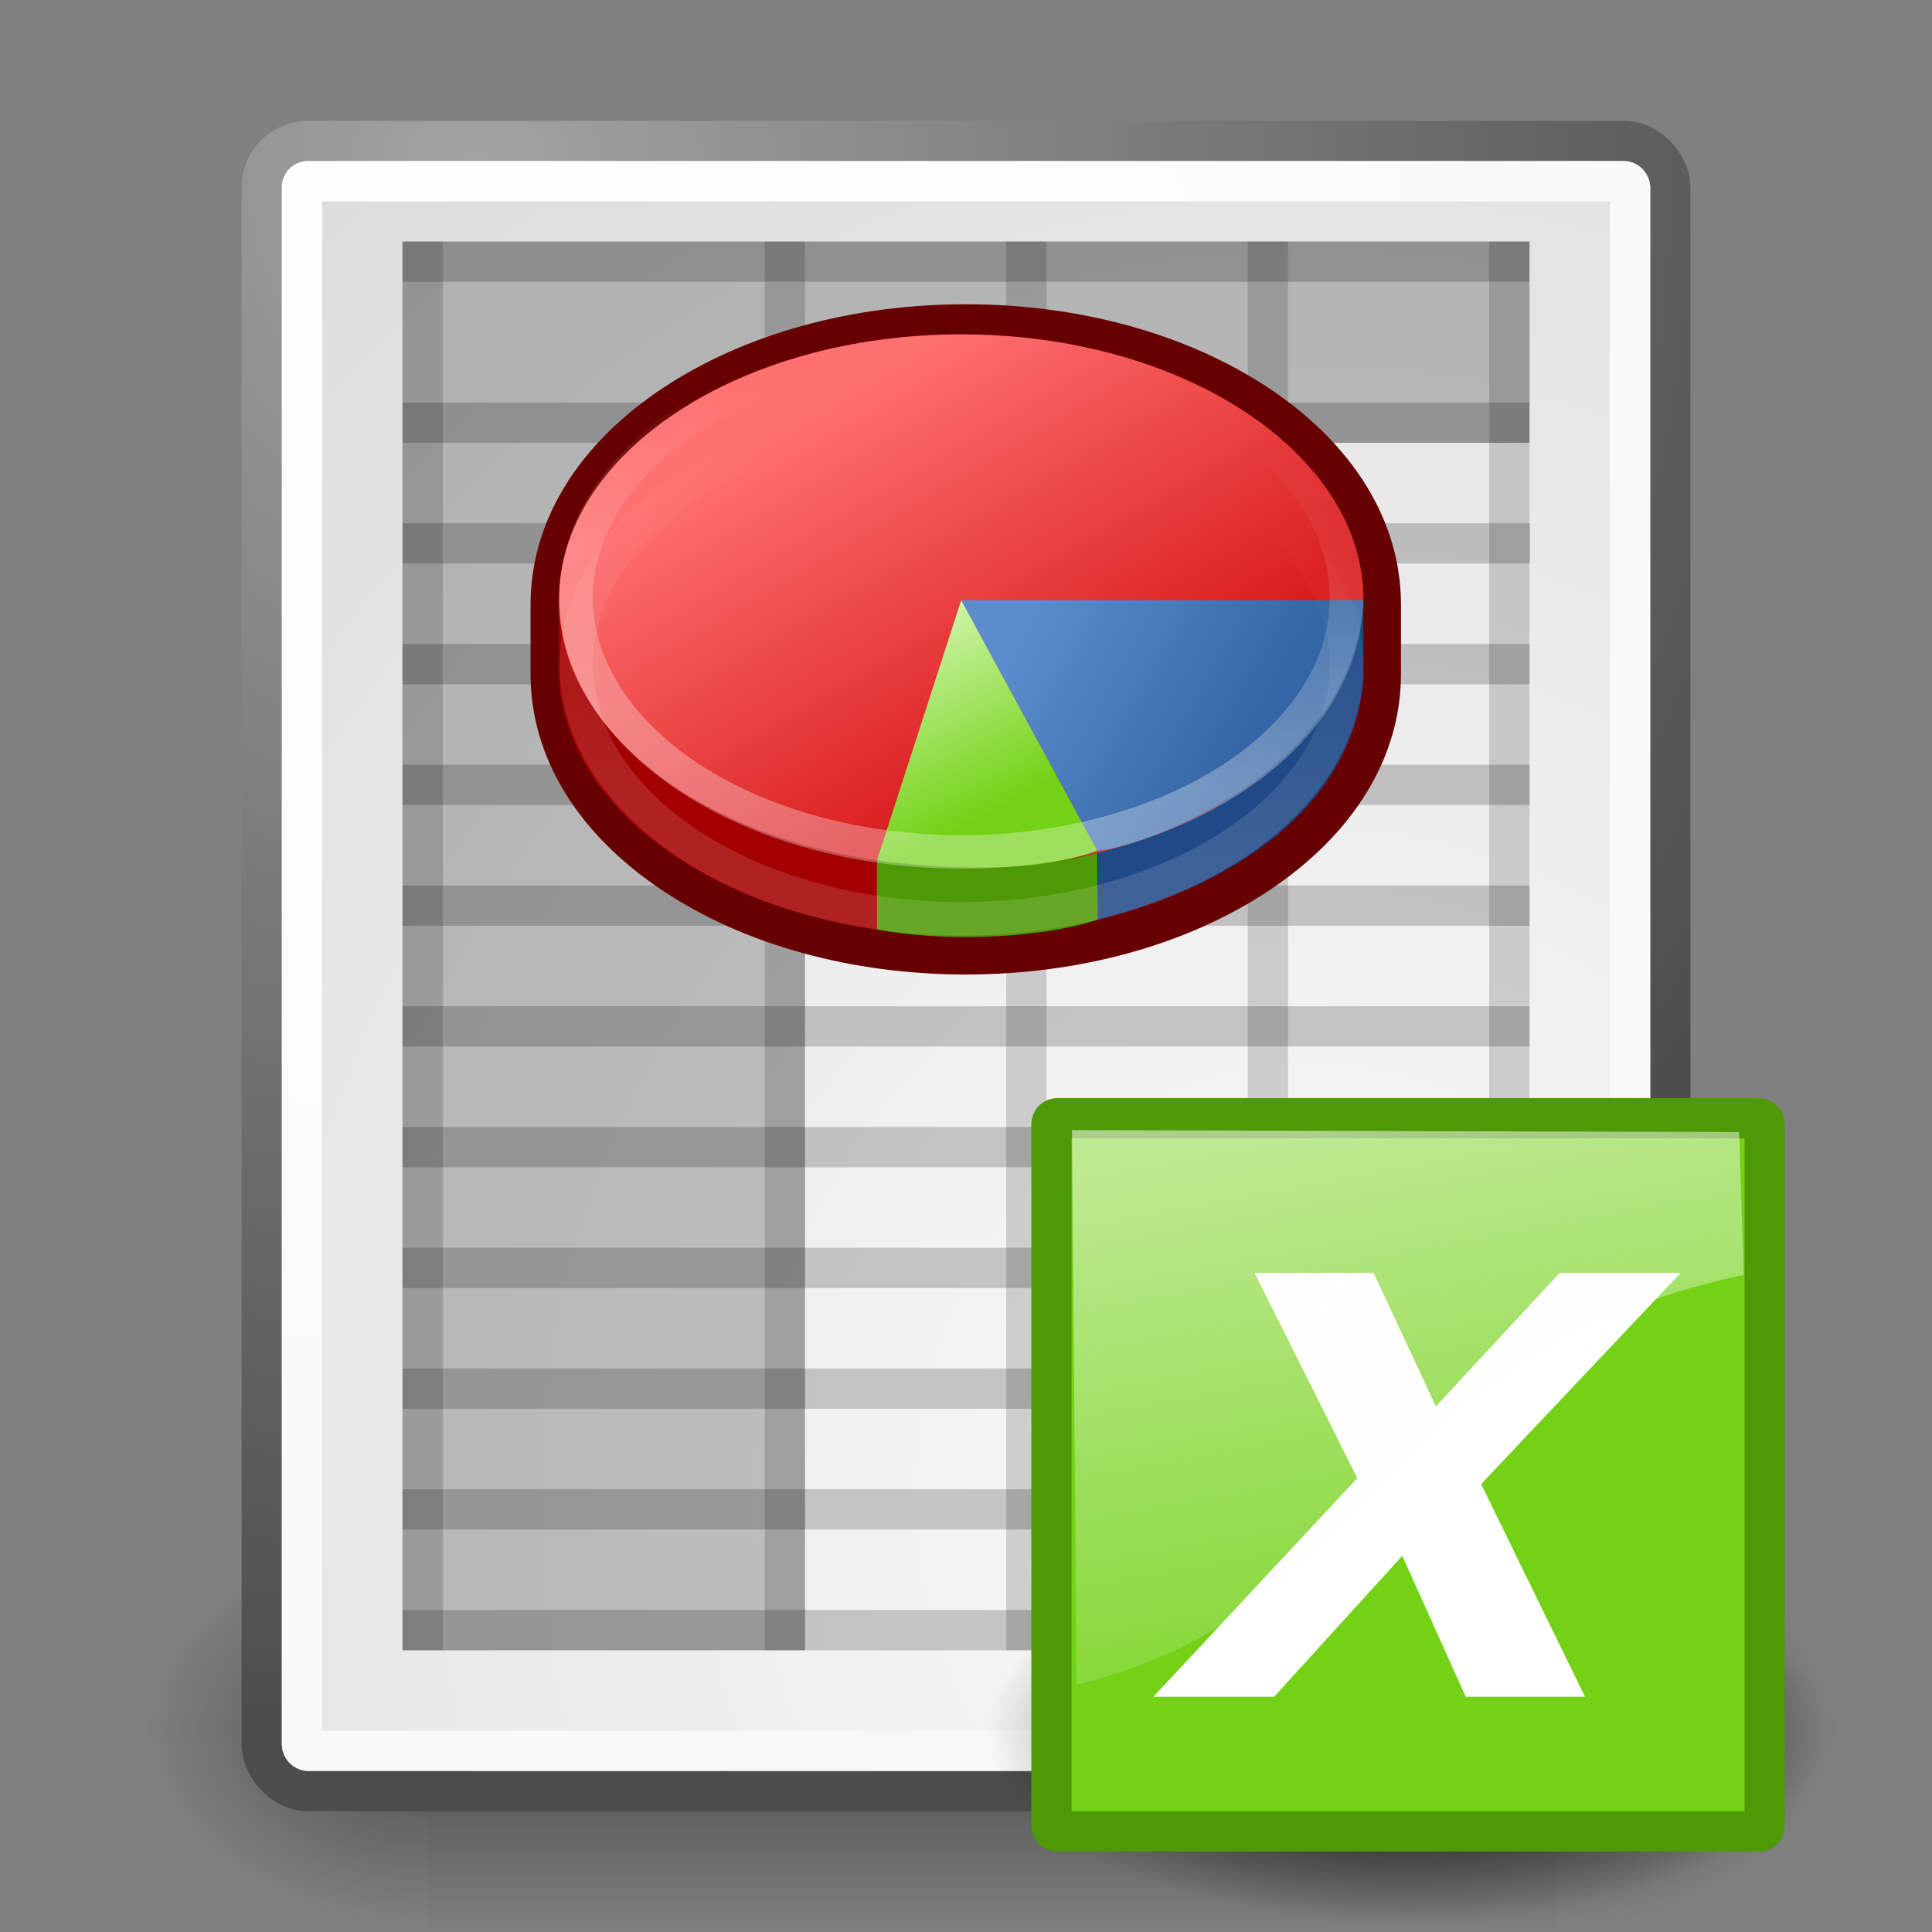 <svg height="52" viewBox="0 0 48 48" width="52" xmlns="http://www.w3.org/2000/svg" xmlns:xlink="http://www.w3.org/1999/xlink"><rect x="0" y="0" width="48" height="48" fill="#808080" stroke="none"/><linearGradient id="a"><stop offset="0"/><stop offset="1" stop-opacity="0"/></linearGradient><radialGradient id="b" cx="15.116" cy="63.965" gradientTransform="scale(1.644 .608)" gradientUnits="userSpaceOnUse" r="12.289" xlink:href="#a"/><linearGradient id="c" gradientTransform="matrix(.849 0 0 .682 26.597 26.256)" gradientUnits="userSpaceOnUse" x1="11.492" x2="17.199" y1="1.654" y2="26.729"><stop offset="0" stop-color="#fff"/><stop offset="1" stop-color="#fcfcff" stop-opacity="0"/></linearGradient><radialGradient id="d" cx="605.714" cy="486.648" gradientTransform="matrix(-2.774 0 0 1.97 112.762 -872.885)" gradientUnits="userSpaceOnUse" r="117.143" xlink:href="#a"/><radialGradient id="e" cx="605.714" cy="486.648" gradientTransform="matrix(2.774 0 0 1.97 -1891.633 -872.885)" gradientUnits="userSpaceOnUse" r="117.143" xlink:href="#a"/><linearGradient id="f" gradientTransform="matrix(2.774 0 0 1.97 -1892.179 -872.885)" gradientUnits="userSpaceOnUse" x1="302.857" x2="302.857" y1="366.648" y2="609.505"><stop offset="0" stop-opacity="0"/><stop offset=".5"/><stop offset="1" stop-opacity="0"/></linearGradient><linearGradient id="g" gradientUnits="userSpaceOnUse" x1="-20.75" x2="-19.5" y1="29" y2="18.75"><stop offset="0" stop-color="#fff"/><stop offset="1" stop-color="#fff" stop-opacity="0"/></linearGradient><linearGradient id="h" gradientUnits="userSpaceOnUse" x1="-17.863" x2="-20.822" y1="30.828" y2="25.015"><stop offset="0" stop-color="#73d216"/><stop offset="1" stop-color="#d5f7b3"/></linearGradient><linearGradient id="i" gradientUnits="userSpaceOnUse" x1="-16.387" x2="-9.735" y1="24.454" y2="28.196"><stop offset="0" stop-color="#5b8ccb"/><stop offset="1" stop-color="#3465a4"/></linearGradient><linearGradient id="j" gradientUnits="userSpaceOnUse" x1="-22.976" x2="-14.36" y1="18.516" y2="33.016"><stop offset="0" stop-color="#ff7171"/><stop offset="1" stop-color="#c00"/></linearGradient><radialGradient id="k" cx="8.824" cy="3.756" gradientTransform="matrix(.972 0 0 1.035 3.24 .496)" gradientUnits="userSpaceOnUse" r="37.752"><stop offset="0" stop-color="#a3a3a3"/><stop offset="1" stop-color="#4c4c4c"/></radialGradient><radialGradient id="l" cx="33.967" cy="35.737" gradientTransform="matrix(.964 0 0 1.043 -.125 -.152)" gradientUnits="userSpaceOnUse" r="86.708"><stop offset="0" stop-color="#fafafa"/><stop offset="1" stop-color="#bbb"/></radialGradient><radialGradient id="m" cx="8.144" cy="7.268" gradientTransform="matrix(.975 0 0 1.034 3.162 .559)" gradientUnits="userSpaceOnUse" r="38.159"><stop offset="0" stop-color="#fff"/><stop offset="1" stop-color="#f8f8f8"/></radialGradient><g><g transform="matrix(.021 0 0 .021 43.328 41.154)"><path d="m-1559.252-150.697h1339.633v478.357h-1339.633z" fill="url(#f)" opacity=".402"/><path d="m-219.619-150.68v478.331c142.874.9 345.4-107.17 345.4-239.196 0-132.027-159.437-239.135-345.4-239.135z" fill="url(#e)" opacity=".402"/><path d="m-1559.252-150.68v478.331c-142.874.9-345.4-107.17-345.4-239.196 0-132.027 159.437-239.135 345.4-239.135z" fill="url(#d)" opacity=".402"/></g><rect display="block" fill="url(#l)" height="40.997" rx="1.149" stroke="url(#k)" stroke-linecap="round" stroke-linejoin="round" width="34.997" x="6.502" y="3.501"/><rect display="block" fill="none" height="38.996" rx=".149" ry=".149" stroke="url(#m)" stroke-linecap="round" stroke-linejoin="round" width="32.996" x="7.503" y="4.502"/><path d="m10 6.002v4.964 30.036l10-.002v-30h18v-4.998h-28z" fill-opacity=".211" fill-rule="evenodd"/><g stroke="#000" stroke-linecap="square"><path d="m37.5 10.502h-27.001" fill-opacity=".158" fill-rule="evenodd" stroke-opacity=".193"/><path d="m37.501 16.5h-27.002" fill-opacity=".158" fill-rule="evenodd" stroke-opacity=".193"/><path d="m37.501 22.5h-27.002" fill-opacity=".158" fill-rule="evenodd" stroke-opacity=".193"/><path d="m37.501 28.5h-27.002" fill-opacity=".158" fill-rule="evenodd" stroke-opacity=".193"/><path d="m37.501 34.5h-27.002" fill-opacity=".158" fill-rule="evenodd" stroke-opacity=".193"/><path d="m37.501 40.5h-27.002" fill-opacity=".158" fill-rule="evenodd" stroke-opacity=".193"/><path d="m37.512 13.5h-27.012" fill-opacity=".158" fill-rule="evenodd" stroke-opacity=".193"/><path d="m37.501 19.5h-27.002" fill="none" stroke-opacity=".193"/><path d="m37.501 25.5h-27.002" fill-opacity=".158" fill-rule="evenodd" stroke-opacity=".193"/><path d="m37.501 31.5h-27.002" fill-opacity=".158" fill-rule="evenodd" stroke-opacity=".193"/><path d="m37.501 37.5h-27.002" fill-opacity=".158" fill-rule="evenodd" stroke-opacity=".193"/><path d="m37.5 6.5v34.001" fill="none" stroke-opacity=".158"/><path d="m31.5 6.5v34.001" fill="none" stroke-opacity=".158"/><path d="m25.5 6.5v34.001" fill="none" stroke-opacity=".158"/><path d="m19.5 6.5v34.001" fill="none" stroke-opacity=".158"/><path d="m10.5 6.5v34.001" fill="none" stroke-opacity=".158"/><path d="m37.5 6.502h-27.001" fill-opacity=".158" fill-rule="evenodd" stroke-opacity=".193"/></g></g><g><g transform="matrix(.831 0 0 .831 39.368 -5.409)"><path d="m-27.529 18.093c-2.569 1.698-3.983 4.005-3.983 6.498v2.069c0 2.491 1.414 4.798 3.983 6.497 2.426 1.604 5.633 2.487 9.029 2.487 3.395 0 6.601-.884 9.029-2.487 2.568-1.698 3.982-4.005 3.982-6.497v-2.069c0-2.493-1.415-4.8-3.982-6.498-2.427-1.603-5.634-2.487-9.029-2.487-3.396 0-6.603.884-9.029 2.487z" fill="#670000"/><path d="m-7.024 24.454c-1.379-3.387-6.053-5.88-11.612-5.88-5.559 0-10.234 2.494-11.612 5.88h-.415v2.07c0 4.39 5.385 7.949 12.027 7.949 6.643 0 12.026-3.559 12.026-7.949v-2.07z" fill="#a40000"/><path d="m-6.61 24.454c0 4.391-5.384 7.949-12.026 7.949-6.643 0-12.027-3.559-12.027-7.949 0-4.391 5.385-7.949 12.027-7.949 6.643 0 12.026 3.559 12.026 7.949z" fill="url(#j)"/><path d="m-6.61 26.833-.015-2.166c-1.304 4.501-4.237 6.408-7.923 7.341v1.994c3.991-1.004 7.562-3.289 7.939-7.169z" fill="#204a87"/><path d="m-6.61 24.454c-.275 5.079-6.558 7.396-7.961 7.484l-4.066-7.484h12.026z" fill="url(#i)"/><path d="m-21.154 34.298v-2.069c2.263.295 4.34.347 6.583-.214l.022 1.988c-1.879.616-4.82.645-6.605.296z" fill="#4e9a06"/><path d="m-18.637 24.454 4.066 7.483c-2.489.949-6.583.291-6.583.291z" fill="url(#h)"/><g fill="none" stroke="url(#g)" stroke-width="1.021"><ellipse cx="-18.625" cy="24.375" display="block" opacity=".311" rx="11.75" ry="7.75" transform="matrix(.98 0 0 .98 -.38 .497)"/><ellipse cx="-18.625" cy="24.375" display="block" opacity=".133" rx="11.75" ry="7.75" transform="matrix(.98 0 0 .98 -.38 2.497)"/></g></g><ellipse cx="24.85" cy="38.909" fill="url(#b)" rx="20.203" ry="7.475" transform="matrix(.515 0 0 .641 22.142 18.102)"/><rect fill="#73d216" height="17.719" rx=".149" stroke="#4e9a06" stroke-linejoin="round" width="17.719" x="26.123" y="27.782"/><path d="m33.722 36.723-2.553-5.099h2.956l1.549 3.317 3.076-3.317h3.006l-4.958 5.248 2.581 5.283h-2.963l-1.577-3.501-3.183 3.501h-2.999z" fill="#fff"/><path d="m26.633 28.076.116 13.779c7.569-1.829 7.161-8.159 16.572-10.181l-.111-3.548z" fill="url(#c)" fill-rule="evenodd" opacity=".531"/></g></svg>
